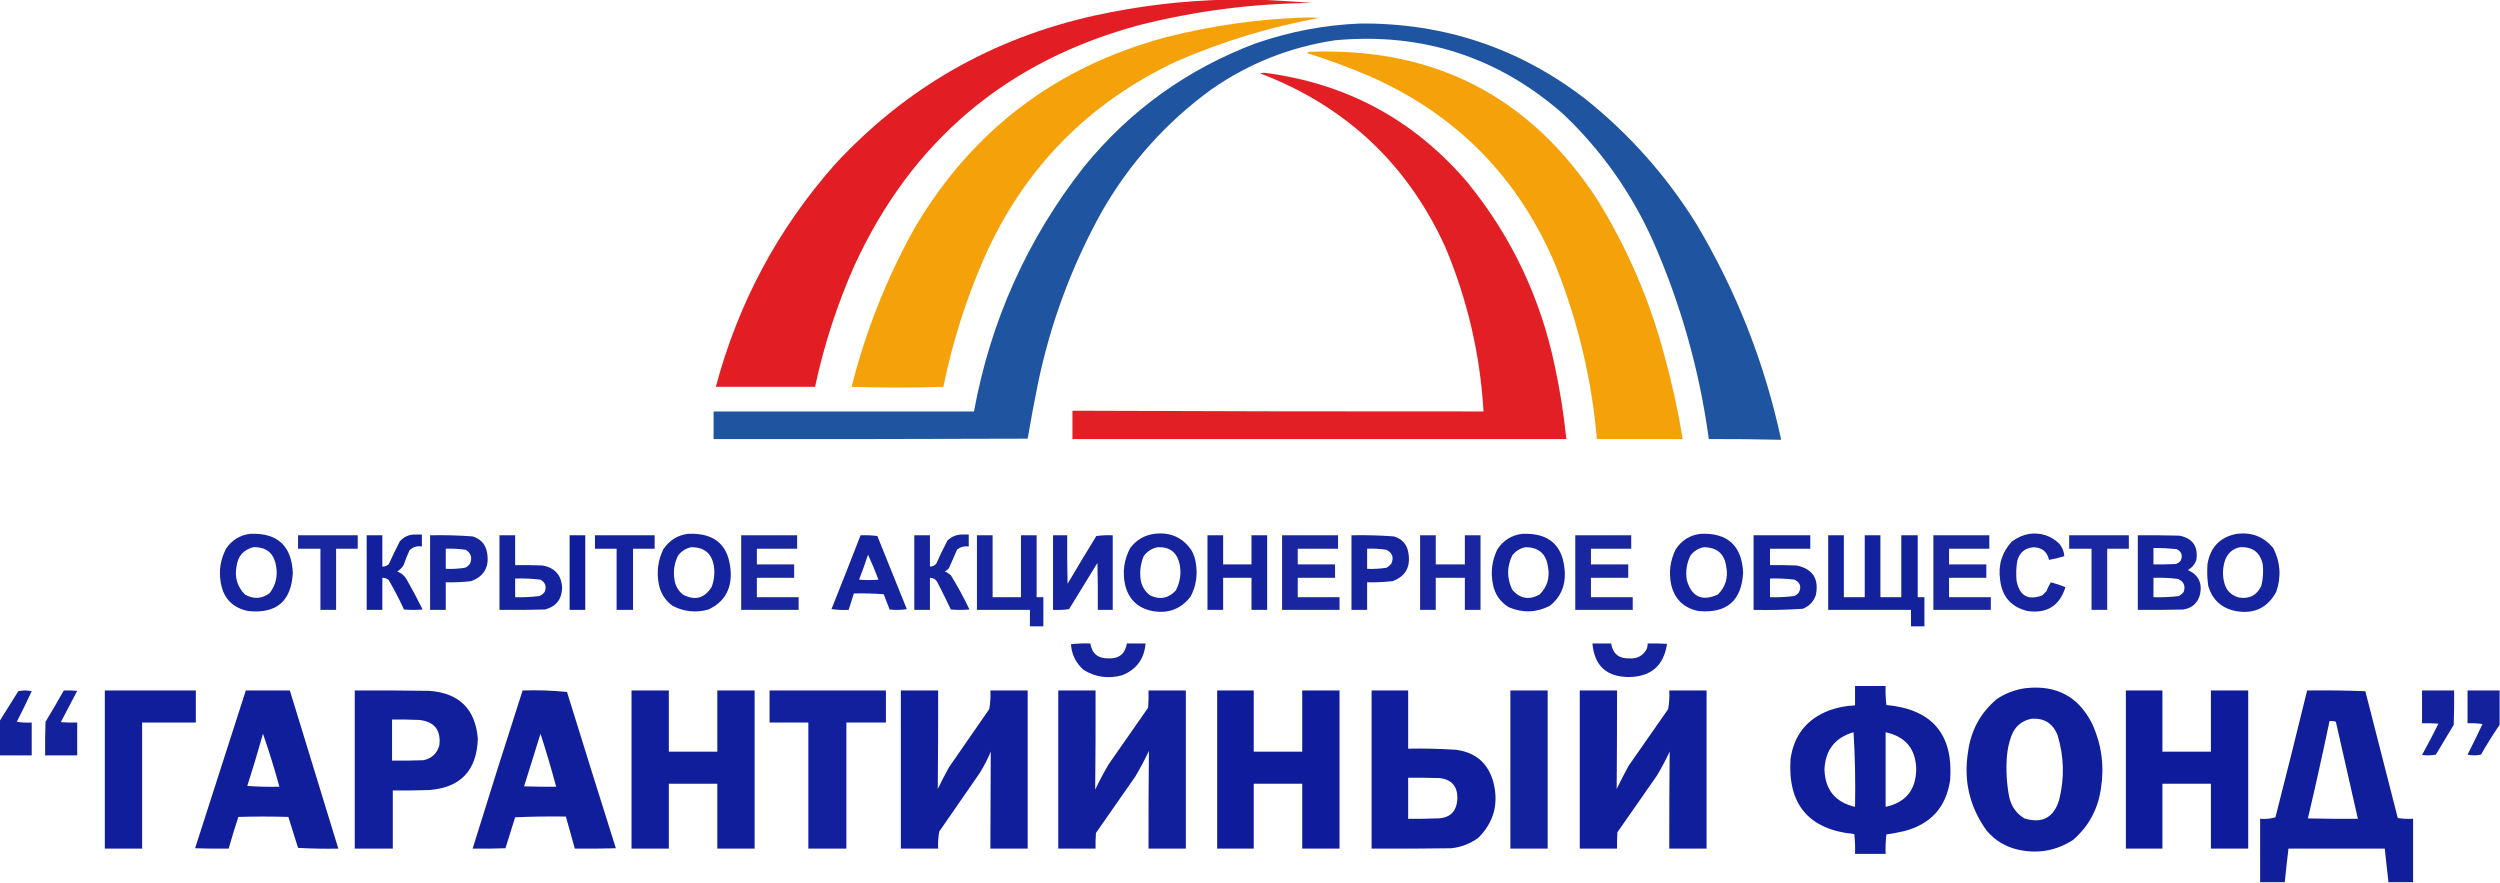 <?xml version="1.0" encoding="UTF-8"?>
<!DOCTYPE svg PUBLIC "-//W3C//DTD SVG 1.1//EN" "http://www.w3.org/Graphics/SVG/1.1/DTD/svg11.dtd">
<svg xmlns="http://www.w3.org/2000/svg" version="1.1" width="3351px" height="1183px" style="shape-rendering:geometricPrecision; text-rendering:geometricPrecision; image-rendering:optimizeQuality; fill-rule:evenodd; clip-rule:evenodd" xmlns:xlink="http://www.w3.org/1999/xlink">
<g><path style="opacity:0.989" fill="#e21d23" d="M 1645.5,-0.5 C 1658.83,-0.5 1672.17,-0.5 1685.5,-0.5C 1709.71,0.451 1734.04,1.951 1758.5,4C 1681,4.611 1604.66,14.278 1529.5,33C 1350.33,80.53 1222.16,188.364 1145,356.5C 1121.95,408.675 1104.45,462.675 1092.5,518.5C 1048.17,518.5 1003.83,518.5 959.5,518.5C 989.468,406.201 1042.63,306.868 1119,220.5C 1213.6,118.092 1329.43,51.592 1466.5,21C 1525.62,8.007 1585.29,0.84 1645.5,-0.5 Z"/></g>
<g><path style="opacity:0.996" fill="#f5a209" d="M 1748.5,23.5 C 1755.17,23.334 1761.84,23.5 1768.5,24C 1702.59,36.058 1638.93,55.392 1577.5,82C 1457.57,138.267 1371.07,227.1 1318,348.5C 1294.24,403.273 1276.41,459.94 1264.5,518.5C 1223.5,519.833 1182.5,519.833 1141.5,518.5C 1160.37,443.705 1188.54,372.705 1226,305.5C 1303.13,174.759 1415.3,89.592 1562.5,50C 1623.68,34.379 1685.68,25.546 1748.5,23.5 Z"/></g>
<g><path style="opacity:0.993" fill="#1f55a0" d="M 1823.5,31.5 C 1936.13,30.765 2036.8,64.598 2125.5,133C 2184.69,180.503 2234.19,236.336 2274,300.5C 2327.61,390.462 2365.44,486.796 2387.5,589.5C 2355.17,588.732 2322.84,588.398 2290.5,588.5C 2277.93,495.868 2252.76,406.868 2215,321.5C 2186.1,257.516 2146.27,201.349 2095.5,153C 2008.07,76.193 1906.07,43.193 1789.5,54C 1728.9,63.083 1673.56,85.083 1623.5,120C 1563.01,164.151 1514.18,218.651 1477,283.5C 1436.49,356.346 1407.83,433.68 1391,515.5C 1386.11,539.638 1381.61,563.804 1377.5,588C 1237.17,588.5 1096.83,588.667 956.5,588.5C 956.5,576.167 956.5,563.833 956.5,551.5C 1072.83,551.5 1189.17,551.5 1305.5,551.5C 1327.96,429.629 1377.12,320.295 1453,223.5C 1514.9,147.624 1591.73,92.457 1683.5,58C 1729.01,42.264 1775.67,33.43 1823.5,31.5 Z"/></g>
<g><path style="opacity:0.996" fill="#f5a209" d="M 1754.5,69.5 C 1921.53,62.756 2050.36,128.756 2141,267.5C 2181.26,332.58 2211.26,402.246 2231,476.5C 2241.15,513.414 2249.32,550.748 2255.5,588.5C 2217.17,588.5 2178.83,588.5 2140.5,588.5C 2133.47,508.048 2114.97,430.381 2085,355.5C 2035.43,237.932 1952.27,153.432 1835.5,102C 1808.04,90.29 1780.04,79.957 1751.5,71C 1752.74,70.768 1753.74,70.268 1754.5,69.5 Z"/></g>
<g><path style="opacity:0.986" fill="#e21d23" d="M 1689.5,98.5 C 1690.96,97.84 1692.63,97.507 1694.5,97.5C 1804.57,111.525 1895.4,160.525 1967,244.5C 2025.75,316.681 2064.75,398.681 2084,490.5C 2091.01,522.887 2096.18,555.554 2099.5,588.5C 1878.83,588.5 1658.17,588.5 1437.5,588.5C 1437.5,575.833 1437.5,563.167 1437.5,550.5C 1621.17,551.296 1804.83,551.63 1988.5,551.5C 1984,474.821 1966.83,401.154 1937,330.5C 1886.1,219.464 1803.6,142.13 1689.5,98.5 Z"/></g>
<g><path style="opacity:0.967" fill="#0e1c9b" d="M 335.5,715.5 C 371.924,714.091 390.924,731.591 392.5,768C 390.429,806.041 370.429,823.041 332.5,819C 311.88,814.713 299.713,802.213 296,781.5C 293.081,765.341 295.415,750.008 303,735.5C 310.852,723.831 321.685,717.165 335.5,715.5 Z M 339.5,733.5 C 356.995,732.987 367.162,741.32 370,758.5C 372.5,772.015 369.667,784.182 361.5,795C 350.966,802.794 339.966,803.461 328.5,797C 318.149,786.64 314.316,774.14 317,759.5C 318.71,745.635 326.21,736.969 339.5,733.5 Z"/></g>
<g><path style="opacity:0.967" fill="#0e1c9b" d="M 922.5,715.5 C 958.67,714.003 977.67,731.336 979.5,767.5C 980.281,790.806 970.281,807.306 949.5,817C 932.742,821.668 916.742,820.001 901.5,812C 891.425,804.698 885.259,794.864 883,782.5C 879.955,766.481 881.955,751.148 889,736.5C 897.016,724.289 908.183,717.289 922.5,715.5 Z M 926.5,733.5 C 944.169,733.334 954.336,742.001 957,759.5C 958.193,768.756 957.193,777.756 954,786.5C 944.492,802.001 931.659,805.501 915.5,797C 908.939,791.712 905.105,784.878 904,776.5C 902.213,765.246 903.88,754.58 909,744.5C 913.578,738.638 919.411,734.972 926.5,733.5 Z"/></g>
<g><path style="opacity:0.967" fill="#0e1c9b" d="M 1547.5,715.5 C 1568.6,712.974 1585.1,720.308 1597,737.5C 1600.14,743.116 1602.14,749.116 1603,755.5C 1605.47,771.002 1603.13,785.668 1596,799.5C 1582.97,816.407 1565.8,822.907 1544.5,819C 1524.78,814.951 1512.62,803.118 1508,783.5C 1504.37,766.264 1506.7,749.931 1515,734.5C 1523.23,723.636 1534.07,717.302 1547.5,715.5 Z M 1551.5,733.5 C 1567.5,732.682 1577.34,740.015 1581,755.5C 1583.72,768.135 1582.05,780.135 1576,791.5C 1566.15,802.172 1554.65,804.339 1541.5,798C 1534.67,792.849 1530.5,786.016 1529,777.5C 1527.42,766.41 1528.75,755.744 1533,745.5C 1537.67,739.089 1543.83,735.089 1551.5,733.5 Z"/></g>
<g><path style="opacity:0.967" fill="#0e1c9b" d="M 2040.5,715.5 C 2076.91,714.075 2095.91,731.575 2097.5,768C 2098.09,786.139 2091.43,800.805 2077.5,812C 2059.49,821.228 2041.16,821.894 2022.5,814C 2010.64,806.787 2003.47,796.287 2001,782.5C 1997.92,766.471 1999.92,751.138 2007,736.5C 2015,724.261 2026.16,717.261 2040.5,715.5 Z M 2044.5,733.5 C 2062.62,733.456 2072.79,742.456 2075,760.5C 2077.55,774.809 2073.71,786.976 2063.5,797C 2049.57,804.66 2037.4,802.493 2027,790.5C 2019.67,775.167 2019.67,759.833 2027,744.5C 2031.59,738.632 2037.43,734.965 2044.5,733.5 Z"/></g>
<g><path style="opacity:0.966" fill="#0f1c9b" d="M 2279.5,715.5 C 2315.68,714.009 2334.68,731.342 2336.5,767.5C 2334.4,805.396 2314.4,822.563 2276.5,819C 2256.78,814.947 2244.61,803.114 2240,783.5C 2236.67,767.117 2238.67,751.45 2246,736.5C 2253.92,724.291 2265.09,717.291 2279.5,715.5 Z M 2283.5,733.5 C 2301.64,733.47 2311.8,742.47 2314,760.5C 2316.55,774.809 2312.71,786.976 2302.5,797C 2281.2,806.454 2267.37,799.954 2261,777.5C 2259.12,765.904 2260.79,754.904 2266,744.5C 2270.59,738.632 2276.43,734.965 2283.5,733.5 Z"/></g>
<g><path style="opacity:0.961" fill="#0f1c9b" d="M 2720.5,715.5 C 2735.77,713.759 2748.94,718.092 2760,728.5C 2764.3,733.43 2766.64,739.097 2767,745.5C 2760.29,747.609 2753.46,749.276 2746.5,750.5C 2744.12,739.626 2737.28,733.959 2726,733.5C 2714.46,734.375 2707.13,740.375 2704,751.5C 2702.49,760.447 2702.15,769.447 2703,778.5C 2706.93,798.711 2718.43,805.211 2737.5,798C 2739.33,796.167 2741.17,794.333 2743,792.5C 2744.64,788.223 2746.64,784.223 2749,780.5C 2755.64,782.268 2762.14,784.434 2768.5,787C 2760.74,812.06 2743.74,822.727 2717.5,819C 2695.8,813.625 2683.63,799.791 2681,777.5C 2678.06,757.75 2683.22,740.583 2696.5,726C 2703.75,720.535 2711.75,717.035 2720.5,715.5 Z"/></g>
<g><path style="opacity:0.967" fill="#0e1c9b" d="M 2998.5,715.5 C 3018.27,713.15 3034.43,719.483 3047,734.5C 3056.74,753.543 3058.07,773.21 3051,793.5C 3039.17,814.993 3021,823.493 2996.5,819C 2977.66,815.161 2965.49,803.995 2960,785.5C 2958.47,775.552 2958.14,765.552 2959,755.5C 2963.05,732.955 2976.21,719.621 2998.5,715.5 Z M 3002.5,733.5 C 3019.2,732.593 3029.37,740.259 3033,756.5C 3034.07,766.311 3033.41,775.978 3031,785.5C 3025.04,797.896 3015.21,803.062 3001.5,801C 2990.27,798.098 2983.43,790.932 2981,779.5C 2978.75,769.305 2979.42,759.305 2983,749.5C 2986.79,740.709 2993.29,735.376 3002.5,733.5 Z"/></g>
<g><path style="opacity:0.977" fill="#0e1c9b" d="M 554.5,716.5 C 558.167,716.5 561.833,716.5 565.5,716.5C 565.5,721.833 565.5,727.167 565.5,732.5C 559.117,731.476 553.617,733.143 549,737.5C 545.942,744.007 543.275,750.674 541,757.5C 538.833,761 536,763.833 532.5,766C 537.864,768.027 542.031,771.527 545,776.5C 552.549,789.762 559.715,803.262 566.5,817C 558.167,817.667 549.833,817.667 541.5,817C 535.32,803.472 528.486,790.305 521,777.5C 518.581,775.415 515.747,774.415 512.5,774.5C 512.5,788.833 512.5,803.167 512.5,817.5C 505.5,817.5 498.5,817.5 491.5,817.5C 491.5,784.167 491.5,750.833 491.5,717.5C 498.5,717.5 505.5,717.5 512.5,717.5C 512.5,731.5 512.5,745.5 512.5,759.5C 515.675,759.497 518.508,758.497 521,756.5C 525.728,746.044 530.728,735.711 536,725.5C 541.011,719.91 547.178,716.91 554.5,716.5 Z"/></g>
<g><path style="opacity:0.962" fill="#0e1c9b" d="M 1288.5,716.5 C 1291.83,716.5 1295.17,716.5 1298.5,716.5C 1298.5,721.833 1298.5,727.167 1298.5,732.5C 1292.72,731.708 1287.55,733.041 1283,736.5C 1279.33,744.833 1275.67,753.167 1272,761.5C 1270.44,763.359 1268.61,764.859 1266.5,766C 1269.43,767.271 1272.1,768.938 1274.5,771C 1283.6,785.854 1291.93,801.187 1299.5,817C 1291.17,817.667 1282.83,817.667 1274.5,817C 1268.86,805.062 1263.02,793.229 1257,781.5C 1254.94,776.935 1251.44,774.602 1246.5,774.5C 1246.5,788.833 1246.5,803.167 1246.5,817.5C 1239.5,817.5 1232.5,817.5 1225.5,817.5C 1225.5,784.167 1225.5,750.833 1225.5,717.5C 1232.5,717.5 1239.5,717.5 1246.5,717.5C 1246.5,731.5 1246.5,745.5 1246.5,759.5C 1249.94,759.411 1252.77,758.078 1255,755.5C 1259.62,744.959 1264.62,734.626 1270,724.5C 1275.24,719.494 1281.4,716.827 1288.5,716.5 Z"/></g>
<g><path style="opacity:0.952" fill="#0e1c9b" d="M 399.5,717.5 C 426.167,717.5 452.833,717.5 479.5,717.5C 479.5,723.5 479.5,729.5 479.5,735.5C 469.833,735.5 460.167,735.5 450.5,735.5C 450.5,762.833 450.5,790.167 450.5,817.5C 443.5,817.5 436.5,817.5 429.5,817.5C 429.5,790.167 429.5,762.833 429.5,735.5C 419.5,735.5 409.5,735.5 399.5,735.5C 399.5,729.5 399.5,723.5 399.5,717.5 Z"/></g>
<g><path style="opacity:0.961" fill="#0e1c9b" d="M 576.5,717.5 C 595.541,717.079 614.541,717.579 633.5,719C 644.624,722.459 651.124,729.959 653,741.5C 655.994,760.029 648.827,772.529 631.5,779C 620.206,780.293 608.873,780.793 597.5,780.5C 597.5,792.833 597.5,805.167 597.5,817.5C 590.5,817.5 583.5,817.5 576.5,817.5C 576.5,784.167 576.5,750.833 576.5,717.5 Z M 597.5,735.5 C 606.568,735.119 615.568,735.619 624.5,737C 631.426,741.578 633.259,747.745 630,755.5C 628.337,757.917 626.171,759.75 623.5,761C 614.893,762.339 606.226,762.839 597.5,762.5C 597.5,753.5 597.5,744.5 597.5,735.5 Z"/></g>
<g><path style="opacity:0.971" fill="#0f1c9b" d="M 669.5,717.5 C 676.5,717.5 683.5,717.5 690.5,717.5C 690.5,730.833 690.5,744.167 690.5,757.5C 702.838,757.333 715.171,757.5 727.5,758C 743.994,761.164 752.661,771.164 753.5,788C 752.96,803.45 745.294,813.117 730.5,817C 710.169,817.5 689.836,817.667 669.5,817.5C 669.5,784.167 669.5,750.833 669.5,717.5 Z M 690.5,775.5 C 701.896,775.091 713.23,775.591 724.5,777C 731.122,780.866 732.955,786.366 730,793.5C 728.039,796.135 725.539,797.969 722.5,799C 711.873,800.276 701.207,800.776 690.5,800.5C 690.5,792.167 690.5,783.833 690.5,775.5 Z"/></g>
<g><path style="opacity:0.996" fill="#0e1c9b" d="M 763.5,717.5 C 770.5,717.5 777.5,717.5 784.5,717.5C 784.5,750.833 784.5,784.167 784.5,817.5C 777.5,817.5 770.5,817.5 763.5,817.5C 763.5,784.167 763.5,750.833 763.5,717.5 Z"/></g>
<g><path style="opacity:0.971" fill="#0e1c9b" d="M 797.5,717.5 C 824.167,717.5 850.833,717.5 877.5,717.5C 877.5,723.5 877.5,729.5 877.5,735.5C 867.833,735.5 858.167,735.5 848.5,735.5C 848.5,762.833 848.5,790.167 848.5,817.5C 841.167,817.5 833.833,817.5 826.5,817.5C 826.5,790.167 826.5,762.833 826.5,735.5C 816.833,735.5 807.167,735.5 797.5,735.5C 797.5,729.5 797.5,723.5 797.5,717.5 Z"/></g>
<g><path style="opacity:0.953" fill="#0e1c9b" d="M 993.5,717.5 C 1018.5,717.5 1043.5,717.5 1068.5,717.5C 1068.5,723.5 1068.5,729.5 1068.5,735.5C 1050.5,735.5 1032.5,735.5 1014.5,735.5C 1014.5,742.5 1014.5,749.5 1014.5,756.5C 1031.17,756.5 1047.83,756.5 1064.5,756.5C 1064.5,762.5 1064.5,768.5 1064.5,774.5C 1047.83,774.5 1031.17,774.5 1014.5,774.5C 1014.5,783.167 1014.5,791.833 1014.5,800.5C 1033.17,800.5 1051.83,800.5 1070.5,800.5C 1070.5,806.167 1070.5,811.833 1070.5,817.5C 1044.83,817.5 1019.17,817.5 993.5,817.5C 993.5,784.167 993.5,750.833 993.5,717.5 Z"/></g>
<g><path style="opacity:0.967" fill="#0e1c9b" d="M 1153.5,717.5 C 1161.09,717.186 1168.59,717.519 1176,718.5C 1189.07,751.207 1202.24,783.873 1215.5,816.5C 1207.85,817.665 1200.19,817.831 1192.5,817C 1189.74,810.223 1187.07,803.39 1184.5,796.5C 1171.18,795.501 1157.85,795.167 1144.5,795.5C 1142.17,802.833 1139.83,810.167 1137.5,817.5C 1129.8,817.831 1122.14,817.497 1114.5,816.5C 1127.7,783.55 1140.7,750.55 1153.5,717.5 Z M 1163.5,743.5 C 1168.52,754.39 1173.19,765.557 1177.5,777C 1168.83,777.667 1160.17,777.667 1151.5,777C 1155.8,765.929 1159.8,754.762 1163.5,743.5 Z"/></g>
<g><path style="opacity:0.959" fill="#0e1c9b" d="M 1309.5,717.5 C 1316.5,717.5 1323.5,717.5 1330.5,717.5C 1330.5,745.167 1330.5,772.833 1330.5,800.5C 1343.17,800.5 1355.83,800.5 1368.5,800.5C 1368.5,772.833 1368.5,745.167 1368.5,717.5C 1375.5,717.5 1382.5,717.5 1389.5,717.5C 1389.5,745.167 1389.5,772.833 1389.5,800.5C 1392.5,800.5 1395.5,800.5 1398.5,800.5C 1398.5,813.5 1398.5,826.5 1398.5,839.5C 1392.5,839.5 1386.5,839.5 1380.5,839.5C 1380.5,832.167 1380.5,824.833 1380.5,817.5C 1356.83,817.5 1333.17,817.5 1309.5,817.5C 1309.5,784.167 1309.5,750.833 1309.5,717.5 Z"/></g>
<g><path style="opacity:0.967" fill="#0e1c9b" d="M 1411.5,717.5 C 1417.83,717.5 1424.17,717.5 1430.5,717.5C 1430.33,739.169 1430.5,760.836 1431,782.5C 1443.63,761.036 1456.47,739.702 1469.5,718.5C 1476.8,717.503 1484.14,717.169 1491.5,717.5C 1491.5,750.833 1491.5,784.167 1491.5,817.5C 1484.83,817.5 1478.17,817.5 1471.5,817.5C 1471.67,796.497 1471.5,775.497 1471,754.5C 1458.33,775.167 1445.67,795.833 1433,816.5C 1425.92,817.48 1418.75,817.813 1411.5,817.5C 1411.5,784.167 1411.5,750.833 1411.5,717.5 Z"/></g>
<g><path style="opacity:0.97" fill="#0e1c9b" d="M 1618.5,717.5 C 1625.5,717.5 1632.5,717.5 1639.5,717.5C 1639.5,730.5 1639.5,743.5 1639.5,756.5C 1652.17,756.5 1664.83,756.5 1677.5,756.5C 1677.5,743.5 1677.5,730.5 1677.5,717.5C 1684.5,717.5 1691.5,717.5 1698.5,717.5C 1698.5,750.833 1698.5,784.167 1698.5,817.5C 1691.5,817.5 1684.5,817.5 1677.5,817.5C 1677.5,803.167 1677.5,788.833 1677.5,774.5C 1664.83,774.5 1652.17,774.5 1639.5,774.5C 1639.5,788.833 1639.5,803.167 1639.5,817.5C 1632.5,817.5 1625.5,817.5 1618.5,817.5C 1618.5,784.167 1618.5,750.833 1618.5,717.5 Z"/></g>
<g><path style="opacity:0.953" fill="#0e1c9b" d="M 1718.5,717.5 C 1743.5,717.5 1768.5,717.5 1793.5,717.5C 1793.5,723.5 1793.5,729.5 1793.5,735.5C 1775.5,735.5 1757.5,735.5 1739.5,735.5C 1739.5,742.5 1739.5,749.5 1739.5,756.5C 1756.17,756.5 1772.83,756.5 1789.5,756.5C 1789.5,762.5 1789.5,768.5 1789.5,774.5C 1772.83,774.5 1756.17,774.5 1739.5,774.5C 1739.5,783.167 1739.5,791.833 1739.5,800.5C 1758.17,800.5 1776.83,800.5 1795.5,800.5C 1795.5,806.167 1795.5,811.833 1795.5,817.5C 1769.83,817.5 1744.17,817.5 1718.5,817.5C 1718.5,784.167 1718.5,750.833 1718.5,717.5 Z"/></g>
<g><path style="opacity:0.963" fill="#0e1c9b" d="M 1811.5,717.5 C 1830.54,717.079 1849.54,717.579 1868.5,719C 1880.06,722.605 1886.56,730.438 1888,742.5C 1890.68,760.65 1883.52,772.817 1866.5,779C 1855.2,780.259 1843.87,780.759 1832.5,780.5C 1832.5,792.833 1832.5,805.167 1832.5,817.5C 1825.5,817.5 1818.5,817.5 1811.5,817.5C 1811.5,784.167 1811.5,750.833 1811.5,717.5 Z M 1832.5,735.5 C 1841.25,735.09 1849.92,735.59 1858.5,737C 1866.37,741.051 1868.54,747.218 1865,755.5C 1863.13,757.709 1860.96,759.542 1858.5,761C 1849.89,762.339 1841.23,762.839 1832.5,762.5C 1832.5,753.5 1832.5,744.5 1832.5,735.5 Z"/></g>
<g><path style="opacity:0.953" fill="#0e1c9b" d="M 1903.5,717.5 C 1910.5,717.5 1917.5,717.5 1924.5,717.5C 1924.5,730.5 1924.5,743.5 1924.5,756.5C 1937.5,756.5 1950.5,756.5 1963.5,756.5C 1963.5,743.5 1963.5,730.5 1963.5,717.5C 1970.5,717.5 1977.5,717.5 1984.5,717.5C 1984.5,750.833 1984.5,784.167 1984.5,817.5C 1977.5,817.5 1970.5,817.5 1963.5,817.5C 1963.5,803.167 1963.5,788.833 1963.5,774.5C 1950.5,774.5 1937.5,774.5 1924.5,774.5C 1924.5,788.833 1924.5,803.167 1924.5,817.5C 1917.5,817.5 1910.5,817.5 1903.5,817.5C 1903.5,784.167 1903.5,750.833 1903.5,717.5 Z"/></g>
<g><path style="opacity:0.953" fill="#0e1c9b" d="M 2111.5,717.5 C 2136.5,717.5 2161.5,717.5 2186.5,717.5C 2186.5,723.5 2186.5,729.5 2186.5,735.5C 2168.5,735.5 2150.5,735.5 2132.5,735.5C 2132.5,742.5 2132.5,749.5 2132.5,756.5C 2149.17,756.5 2165.83,756.5 2182.5,756.5C 2182.5,762.5 2182.5,768.5 2182.5,774.5C 2165.83,774.5 2149.17,774.5 2132.5,774.5C 2132.5,783.167 2132.5,791.833 2132.5,800.5C 2151.17,800.5 2169.83,800.5 2188.5,800.5C 2188.5,806.167 2188.5,811.833 2188.5,817.5C 2162.83,817.5 2137.17,817.5 2111.5,817.5C 2111.5,784.167 2111.5,750.833 2111.5,717.5 Z"/></g>
<g><path style="opacity:0.971" fill="#0e1c9b" d="M 2350.5,717.5 C 2375.83,717.5 2401.17,717.5 2426.5,717.5C 2426.5,723.5 2426.5,729.5 2426.5,735.5C 2408.5,735.5 2390.5,735.5 2372.5,735.5C 2372.5,742.833 2372.5,750.167 2372.5,757.5C 2384.5,757.333 2396.5,757.5 2408.5,758C 2429.83,762.696 2438.33,775.863 2434,797.5C 2430.99,806.353 2425.16,812.52 2416.5,816C 2394.54,817.445 2372.54,817.945 2350.5,817.5C 2350.5,784.167 2350.5,750.833 2350.5,717.5 Z M 2372.5,775.5 C 2383.56,775.094 2394.56,775.594 2405.5,777C 2413.15,780.963 2414.99,786.796 2411,794.5C 2409.27,796.617 2407.1,798.117 2404.5,799C 2393.87,800.276 2383.21,800.776 2372.5,800.5C 2372.5,792.167 2372.5,783.833 2372.5,775.5 Z"/></g>
<g><path style="opacity:0.975" fill="#0e1c9b" d="M 2450.5,717.5 C 2457.5,717.5 2464.5,717.5 2471.5,717.5C 2471.5,745.167 2471.5,772.833 2471.5,800.5C 2480.83,800.5 2490.17,800.5 2499.5,800.5C 2499.5,772.833 2499.5,745.167 2499.5,717.5C 2506.5,717.5 2513.5,717.5 2520.5,717.5C 2520.5,745.167 2520.5,772.833 2520.5,800.5C 2529.83,800.5 2539.17,800.5 2548.5,800.5C 2548.5,772.833 2548.5,745.167 2548.5,717.5C 2555.83,717.5 2563.17,717.5 2570.5,717.5C 2570.5,745.167 2570.5,772.833 2570.5,800.5C 2573.5,800.5 2576.5,800.5 2579.5,800.5C 2579.5,813.5 2579.5,826.5 2579.5,839.5C 2573.5,839.5 2567.5,839.5 2561.5,839.5C 2561.5,832.167 2561.5,824.833 2561.5,817.5C 2524.5,817.5 2487.5,817.5 2450.5,817.5C 2450.5,784.167 2450.5,750.833 2450.5,717.5 Z"/></g>
<g><path style="opacity:0.953" fill="#0e1c9b" d="M 2591.5,717.5 C 2616.5,717.5 2641.5,717.5 2666.5,717.5C 2666.5,723.5 2666.5,729.5 2666.5,735.5C 2648.5,735.5 2630.5,735.5 2612.5,735.5C 2612.5,742.5 2612.5,749.5 2612.5,756.5C 2629.17,756.5 2645.83,756.5 2662.5,756.5C 2662.5,762.5 2662.5,768.5 2662.5,774.5C 2645.83,774.5 2629.17,774.5 2612.5,774.5C 2612.5,783.167 2612.5,791.833 2612.5,800.5C 2631.17,800.5 2649.83,800.5 2668.5,800.5C 2668.5,806.167 2668.5,811.833 2668.5,817.5C 2642.83,817.5 2617.17,817.5 2591.5,817.5C 2591.5,784.167 2591.5,750.833 2591.5,717.5 Z"/></g>
<g><path style="opacity:0.948" fill="#0e1c9b" d="M 2773.5,717.5 C 2800.17,717.5 2826.83,717.5 2853.5,717.5C 2853.5,723.5 2853.5,729.5 2853.5,735.5C 2843.83,735.5 2834.17,735.5 2824.5,735.5C 2824.5,762.833 2824.5,790.167 2824.5,817.5C 2817.5,817.5 2810.5,817.5 2803.5,817.5C 2803.5,790.167 2803.5,762.833 2803.5,735.5C 2793.5,735.5 2783.5,735.5 2773.5,735.5C 2773.5,729.5 2773.5,723.5 2773.5,717.5 Z"/></g>
<g><path style="opacity:0.968" fill="#0e1c9b" d="M 2865.5,717.5 C 2884.17,717.333 2902.84,717.5 2921.5,718C 2939.17,721.687 2946.67,732.52 2944,750.5C 2941.9,756.557 2938.07,761.057 2932.5,764C 2946.56,770.283 2952.06,781.116 2949,796.5C 2945.95,808.22 2938.45,815.054 2926.5,817C 2906.17,817.5 2885.84,817.667 2865.5,817.5C 2865.5,784.167 2865.5,750.833 2865.5,717.5 Z M 2886.5,734.5 C 2896.86,734.483 2907.19,734.983 2917.5,736C 2924.24,739.322 2926.07,744.489 2923,751.5C 2921.27,753.617 2919.1,755.117 2916.5,756C 2906.51,756.5 2896.51,756.666 2886.5,756.5C 2886.5,749.167 2886.5,741.833 2886.5,734.5 Z M 2886.5,774.5 C 2897.55,774.121 2908.55,774.621 2919.5,776C 2927.24,779.542 2929.74,785.375 2927,793.5C 2925.13,795.709 2922.96,797.542 2920.5,799C 2909.21,800.293 2897.87,800.793 2886.5,800.5C 2886.5,791.833 2886.5,783.167 2886.5,774.5 Z"/></g>
<g><path style="opacity:0.966" fill="#0e1c9b" d="M 1435.5,863.5 C 1443.98,862.507 1452.65,862.174 1461.5,862.5C 1463.67,875.993 1471.67,882.66 1485.5,882.5C 1499.82,883.168 1508.15,876.501 1510.5,862.5C 1518.83,862.5 1527.17,862.5 1535.5,862.5C 1533.82,883.04 1523.49,897.207 1504.5,905C 1486.07,910.199 1468.74,907.866 1452.5,898C 1442.12,888.738 1436.45,877.238 1435.5,863.5 Z"/></g>
<g><path style="opacity:0.965" fill="#0e1c9b" d="M 2134.5,862.5 C 2142.83,862.5 2151.17,862.5 2159.5,862.5C 2161.78,876.272 2169.95,882.938 2184,882.5C 2194.28,883.196 2201.95,879.196 2207,870.5C 2208.08,867.937 2208.58,865.271 2208.5,862.5C 2217.17,862.334 2225.84,862.5 2234.5,863C 2230.06,892.271 2213.06,907.104 2183.5,907.5C 2153.41,907.407 2137.08,892.407 2134.5,862.5 Z"/></g>
<g><path style="opacity:0.988" fill="#0e1c9b" d="M 2486.5,919.5 C 2500.17,919.5 2513.83,919.5 2527.5,919.5C 2527.18,928.085 2527.52,936.585 2528.5,945C 2589.84,950.664 2618.34,984.164 2614,1045.5C 2608.65,1081.86 2588.15,1104.69 2552.5,1114C 2544.54,1115.83 2536.54,1117.33 2528.5,1118.5C 2527.5,1127.14 2527.17,1135.81 2527.5,1144.5C 2513.83,1144.5 2500.17,1144.5 2486.5,1144.5C 2486.82,1135.58 2486.48,1126.75 2485.5,1118C 2424.6,1112.01 2396.1,1078.51 2400,1017.5C 2404.59,985.248 2422.09,963.415 2452.5,952C 2463.51,948.098 2474.84,945.931 2486.5,945.5C 2486.5,936.833 2486.5,928.167 2486.5,919.5 Z M 2484.5,981.5 C 2486.49,1014.48 2487.16,1047.82 2486.5,1081.5C 2460.09,1075.38 2446.43,1058.72 2445.5,1031.5C 2446.65,1005.38 2459.65,988.71 2484.5,981.5 Z M 2527.5,981.5 C 2554.36,987.363 2568.03,1004.03 2568.5,1031.5C 2568,1059 2554.33,1075.66 2527.5,1081.5C 2527.5,1048.17 2527.5,1014.83 2527.5,981.5 Z"/></g>
<g><path style="opacity:0.986" fill="#0e1c9b" d="M 2714.5,922.5 C 2756.54,917.595 2786.71,933.928 2805,971.5C 2817.17,999.026 2820.84,1027.69 2816,1057.5C 2811.94,1085.14 2799.44,1107.98 2778.5,1126C 2756.03,1140.35 2731.7,1144.69 2705.5,1139C 2688.48,1135.24 2674.32,1126.74 2663,1113.5C 2640.06,1081.81 2631.72,1046.47 2638,1007.5C 2641.87,978.924 2654.7,955.424 2676.5,937C 2688.15,929.286 2700.82,924.453 2714.5,922.5 Z M 2722.5,963.5 C 2739.85,962.084 2751.68,969.417 2758,985.5C 2766.73,1014.31 2767.4,1043.31 2760,1072.5C 2752.67,1096.08 2737.17,1104.25 2713.5,1097C 2702.42,1090.23 2695.59,1080.4 2693,1067.5C 2689.71,1049.98 2688.71,1032.31 2690,1014.5C 2690.74,1004.89 2692.74,995.56 2696,986.5C 2700.75,973.899 2709.59,966.232 2722.5,963.5 Z"/></g>
<g><path style="opacity:0.976" fill="#0e1c9b" d="M -0.5,1012.5 C -0.5,997.167 -0.5,981.833 -0.5,966.5C 7.808,953.231 16.142,939.898 24.5,926.5C 30.5,925.167 36.5,925.167 42.5,926.5C 36.105,940.289 29.439,953.956 22.5,967.5C 29.134,968.497 35.8,968.83 42.5,968.5C 42.5,983.167 42.5,997.833 42.5,1012.5C 28.167,1012.5 13.833,1012.5 -0.5,1012.5 Z"/></g>
<g><path style="opacity:0.973" fill="#0e1c9b" d="M 85.5,925.5 C 91.509,925.334 97.509,925.501 103.5,926C 96.167,940 88.833,954 81.5,968C 88.826,968.5 96.159,968.666 103.5,968.5C 103.5,983.167 103.5,997.833 103.5,1012.5C 89.167,1012.5 74.833,1012.5 60.5,1012.5C 60.333,997.496 60.5,982.496 61,967.5C 69.431,953.637 77.597,939.637 85.5,925.5 Z"/></g>
<g><path style="opacity:0.988" fill="#0e1c9b" d="M 140.5,925.5 C 181.167,925.5 221.833,925.5 262.5,925.5C 262.5,939.833 262.5,954.167 262.5,968.5C 238.5,968.5 214.5,968.5 190.5,968.5C 190.5,1024.83 190.5,1081.17 190.5,1137.5C 173.833,1137.5 157.167,1137.5 140.5,1137.5C 140.5,1066.83 140.5,996.167 140.5,925.5 Z"/></g>
<g><path style="opacity:0.986" fill="#0e1c9b" d="M 329.5,925.5 C 349.167,925.5 368.833,925.5 388.5,925.5C 410.167,996.167 431.833,1066.83 453.5,1137.5C 435.488,1137.83 417.488,1137.5 399.5,1136.5C 395.26,1122.61 390.927,1108.78 386.5,1095C 364.167,1094.33 341.833,1094.33 319.5,1095C 314.867,1109.07 310.533,1123.23 306.5,1137.5C 291.496,1137.67 276.496,1137.5 261.5,1137C 284.068,1066.46 306.735,995.963 329.5,925.5 Z M 352.5,983.5 C 360.604,1006.82 367.937,1030.48 374.5,1054.5C 360.151,1054.83 345.818,1054.5 331.5,1053.5C 338.909,1030.27 345.909,1006.94 352.5,983.5 Z"/></g>
<g><path style="opacity:0.984" fill="#0e1c9b" d="M 475.5,925.5 C 508.835,925.333 542.168,925.5 575.5,926C 615.65,928.983 637.316,950.483 640.5,990.5C 638.924,1033.24 616.924,1056.07 574.5,1059C 558.503,1059.5 542.503,1059.67 526.5,1059.5C 526.5,1085.5 526.5,1111.5 526.5,1137.5C 509.5,1137.5 492.5,1137.5 475.5,1137.5C 475.5,1066.83 475.5,996.167 475.5,925.5 Z M 525.5,964.5 C 537.505,964.333 549.505,964.5 561.5,965C 581.897,966.964 591.063,978.13 589,998.5C 586.055,1009.78 578.888,1016.61 567.5,1019C 553.504,1019.5 539.504,1019.67 525.5,1019.5C 525.5,1001.17 525.5,982.833 525.5,964.5 Z"/></g>
<g><path style="opacity:0.986" fill="#0f1c9b" d="M 700.5,925.5 C 720.567,924.853 740.401,925.519 760,927.5C 781.641,997.422 803.474,1067.25 825.5,1137C 807.17,1137.5 788.836,1137.67 770.5,1137.5C 766.5,1123.17 762.5,1108.83 758.5,1094.5C 735.824,1094.17 713.157,1094.5 690.5,1095.5C 686.26,1109.39 681.927,1123.22 677.5,1137C 662.837,1137.5 648.17,1137.67 633.5,1137.5C 655.429,1066.71 677.763,996.045 700.5,925.5 Z M 724.5,983.5 C 732.075,1006.9 739.075,1030.57 745.5,1054.5C 731.163,1054.67 716.829,1054.5 702.5,1054C 709.936,1030.52 717.27,1007.02 724.5,983.5 Z"/></g>
<g><path style="opacity:0.985" fill="#0e1c9b" d="M 846.5,925.5 C 863.167,925.5 879.833,925.5 896.5,925.5C 896.5,952.833 896.5,980.167 896.5,1007.5C 918.167,1007.5 939.833,1007.5 961.5,1007.5C 961.5,980.167 961.5,952.833 961.5,925.5C 978.167,925.5 994.833,925.5 1011.5,925.5C 1011.5,996.167 1011.5,1066.83 1011.5,1137.5C 994.833,1137.5 978.167,1137.5 961.5,1137.5C 961.5,1108.5 961.5,1079.5 961.5,1050.5C 939.833,1050.5 918.167,1050.5 896.5,1050.5C 896.5,1079.5 896.5,1108.5 896.5,1137.5C 879.833,1137.5 863.167,1137.5 846.5,1137.5C 846.5,1066.83 846.5,996.167 846.5,925.5 Z"/></g>
<g><path style="opacity:0.979" fill="#0e1c9b" d="M 1031.5,925.5 C 1083.5,925.5 1135.5,925.5 1187.5,925.5C 1187.5,939.833 1187.5,954.167 1187.5,968.5C 1169.83,968.5 1152.17,968.5 1134.5,968.5C 1134.5,1024.83 1134.5,1081.17 1134.5,1137.5C 1117.5,1137.5 1100.5,1137.5 1083.5,1137.5C 1083.5,1081.17 1083.5,1024.83 1083.5,968.5C 1066.17,968.5 1048.83,968.5 1031.5,968.5C 1031.5,954.167 1031.5,939.833 1031.5,925.5 Z"/></g>
<g><path style="opacity:0.985" fill="#0f1c9b" d="M 1207.5,925.5 C 1224.17,925.5 1240.83,925.5 1257.5,925.5C 1257.55,969.51 1257.39,1013.51 1257,1057.5C 1261.74,1047.68 1266.74,1038.01 1272,1028.5C 1290,1002.5 1308,976.5 1326,950.5C 1327.44,942.277 1327.94,933.943 1327.5,925.5C 1344.17,925.5 1360.83,925.5 1377.5,925.5C 1377.5,996.167 1377.5,1066.83 1377.5,1137.5C 1360.83,1137.5 1344.17,1137.5 1327.5,1137.5C 1327.56,1094.16 1327.73,1050.83 1328,1007.5C 1323.78,1017.61 1318.78,1027.27 1313,1036.5C 1295,1062.5 1277,1088.5 1259,1114.5C 1257.57,1122.05 1257.07,1129.72 1257.5,1137.5C 1240.83,1137.5 1224.17,1137.5 1207.5,1137.5C 1207.5,1066.83 1207.5,996.167 1207.5,925.5 Z"/></g>
<g><path style="opacity:0.984" fill="#0e1c9b" d="M 1418.5,925.5 C 1435.17,925.5 1451.83,925.5 1468.5,925.5C 1468.63,969.858 1468.46,1014.19 1468,1058.5C 1473.49,1046.85 1479.49,1035.52 1486,1024.5C 1503.67,999.167 1521.33,973.833 1539,948.5C 1539.5,940.841 1539.67,933.174 1539.5,925.5C 1556.17,925.5 1572.83,925.5 1589.5,925.5C 1589.5,996.167 1589.5,1066.83 1589.5,1137.5C 1572.83,1137.5 1556.17,1137.5 1539.5,1137.5C 1539.37,1093.81 1539.54,1050.14 1540,1006.5C 1534.52,1018.12 1528.52,1029.45 1522,1040.5C 1504.33,1065.83 1486.67,1091.17 1469,1116.5C 1468.5,1123.49 1468.33,1130.49 1468.5,1137.5C 1451.83,1137.5 1435.17,1137.5 1418.5,1137.5C 1418.5,1066.83 1418.5,996.167 1418.5,925.5 Z"/></g>
<g><path style="opacity:0.993" fill="#0e1c9b" d="M 1631.5,925.5 C 1647.83,925.5 1664.17,925.5 1680.5,925.5C 1680.5,952.833 1680.5,980.167 1680.5,1007.5C 1702.17,1007.5 1723.83,1007.5 1745.5,1007.5C 1745.5,980.167 1745.5,952.833 1745.5,925.5C 1762.17,925.5 1778.83,925.5 1795.5,925.5C 1795.5,996.167 1795.5,1066.83 1795.5,1137.5C 1778.83,1137.5 1762.17,1137.5 1745.5,1137.5C 1745.5,1108.5 1745.5,1079.5 1745.5,1050.5C 1723.83,1050.5 1702.17,1050.5 1680.5,1050.5C 1680.5,1079.5 1680.5,1108.5 1680.5,1137.5C 1664.17,1137.5 1647.83,1137.5 1631.5,1137.5C 1631.5,1066.83 1631.5,996.167 1631.5,925.5 Z"/></g>
<g><path style="opacity:0.99" fill="#0f1c9b" d="M 1838.5,925.5 C 1854.83,925.5 1871.17,925.5 1887.5,925.5C 1887.5,951.5 1887.5,977.5 1887.5,1003.5C 1908.86,1003.11 1930.2,1003.61 1951.5,1005C 1978.31,1008.48 1995.15,1023.31 2002,1049.5C 2008.92,1078.02 2002.08,1102.52 1981.5,1123C 1970.79,1130.8 1958.79,1135.46 1945.5,1137C 1909.83,1137.5 1874.17,1137.67 1838.5,1137.5C 1838.5,1066.83 1838.5,996.167 1838.5,925.5 Z M 1887.5,1042.5 C 1901.84,1042.33 1916.17,1042.5 1930.5,1043C 1945.79,1045.13 1953.46,1053.97 1953.5,1069.5C 1952.94,1088.13 1943.27,1097.3 1924.5,1097C 1912.17,1097.5 1899.84,1097.67 1887.5,1097.5C 1887.5,1079.17 1887.5,1060.83 1887.5,1042.5 Z"/></g>
<g><path style="opacity:0.974" fill="#0e1c9b" d="M 2024.5,925.5 C 2041.17,925.5 2057.83,925.5 2074.5,925.5C 2074.5,996.167 2074.5,1066.83 2074.5,1137.5C 2057.83,1137.5 2041.17,1137.5 2024.5,1137.5C 2024.5,1066.83 2024.5,996.167 2024.5,925.5 Z"/></g>
<g><path style="opacity:0.988" fill="#0e1c9b" d="M 2117.5,925.5 C 2134.17,925.5 2150.83,925.5 2167.5,925.5C 2167.49,969.507 2167.32,1013.51 2167,1057.5C 2172.08,1047.01 2177.41,1036.68 2183,1026.5C 2200.67,1001.17 2218.33,975.833 2236,950.5C 2237.44,942.277 2237.94,933.943 2237.5,925.5C 2254.17,925.5 2270.83,925.5 2287.5,925.5C 2287.5,996.167 2287.5,1066.83 2287.5,1137.5C 2270.83,1137.5 2254.17,1137.5 2237.5,1137.5C 2237.43,1094.16 2237.6,1050.82 2238,1007.5C 2232.84,1018.48 2227.18,1029.15 2221,1039.5C 2203.33,1064.83 2185.67,1090.17 2168,1115.5C 2167.5,1122.83 2167.33,1130.16 2167.5,1137.5C 2150.83,1137.5 2134.17,1137.5 2117.5,1137.5C 2117.5,1066.83 2117.5,996.167 2117.5,925.5 Z"/></g>
<g><path style="opacity:0.993" fill="#0e1c9b" d="M 2849.5,925.5 C 2865.83,925.5 2882.17,925.5 2898.5,925.5C 2898.5,952.833 2898.5,980.167 2898.5,1007.5C 2920.17,1007.5 2941.83,1007.5 2963.5,1007.5C 2963.5,980.167 2963.5,952.833 2963.5,925.5C 2980.17,925.5 2996.83,925.5 3013.5,925.5C 3013.5,996.167 3013.5,1066.83 3013.5,1137.5C 2996.83,1137.5 2980.17,1137.5 2963.5,1137.5C 2963.5,1108.5 2963.5,1079.5 2963.5,1050.5C 2941.83,1050.5 2920.17,1050.5 2898.5,1050.5C 2898.5,1079.5 2898.5,1108.5 2898.5,1137.5C 2882.17,1137.5 2865.83,1137.5 2849.5,1137.5C 2849.5,1066.83 2849.5,996.167 2849.5,925.5 Z"/></g>
<g><path style="opacity:0.987" fill="#0f1c9b" d="M 3234.5,1182.5 C 3223.5,1182.5 3212.5,1182.5 3201.5,1182.5C 3199.91,1167.49 3198.24,1152.49 3196.5,1137.5C 3153.5,1137.5 3110.5,1137.5 3067.5,1137.5C 3065.61,1152.47 3063.95,1167.47 3062.5,1182.5C 3051.5,1182.5 3040.5,1182.5 3029.5,1182.5C 3029.5,1154.17 3029.5,1125.83 3029.5,1097.5C 3036.62,1098.1 3043.45,1097.44 3050,1095.5C 3064.48,1038.9 3078.65,982.232 3092.5,925.5C 3118.51,925.167 3144.51,925.5 3170.5,926.5C 3185,983.161 3199.5,1039.83 3214,1096.5C 3220.74,1097.48 3227.58,1097.81 3234.5,1097.5C 3234.5,1125.83 3234.5,1154.17 3234.5,1182.5 Z M 3122.5,966.5 C 3125.45,966.223 3128.28,966.556 3131,967.5C 3140.84,1010.85 3150.67,1054.18 3160.5,1097.5C 3138.16,1097.67 3115.83,1097.5 3093.5,1097C 3103.71,1053.64 3113.38,1010.14 3122.5,966.5 Z"/></g>
<g><path style="opacity:0.975" fill="#0e1c9b" d="M 3246.5,925.5 C 3260.83,925.5 3275.17,925.5 3289.5,925.5C 3289.67,940.837 3289.5,956.17 3289,971.5C 3281,984.833 3273,998.167 3265,1011.5C 3258.92,1012.64 3252.75,1012.81 3246.5,1012C 3254.09,998.158 3261.42,984.158 3268.5,970C 3261.17,969.5 3253.84,969.334 3246.5,969.5C 3246.5,954.833 3246.5,940.167 3246.5,925.5 Z"/></g>
<g><path style="opacity:0.973" fill="#0f1c9b" d="M 3350.5,925.5 C 3350.5,940.833 3350.5,956.167 3350.5,971.5C 3341.69,984.433 3333.36,997.766 3325.5,1011.5C 3319.5,1012.83 3313.5,1012.83 3307.5,1011.5C 3314.44,997.956 3321.11,984.289 3327.5,970.5C 3320.87,969.503 3314.2,969.17 3307.5,969.5C 3307.5,954.833 3307.5,940.167 3307.5,925.5C 3321.83,925.5 3336.17,925.5 3350.5,925.5 Z"/></g>
</svg>

